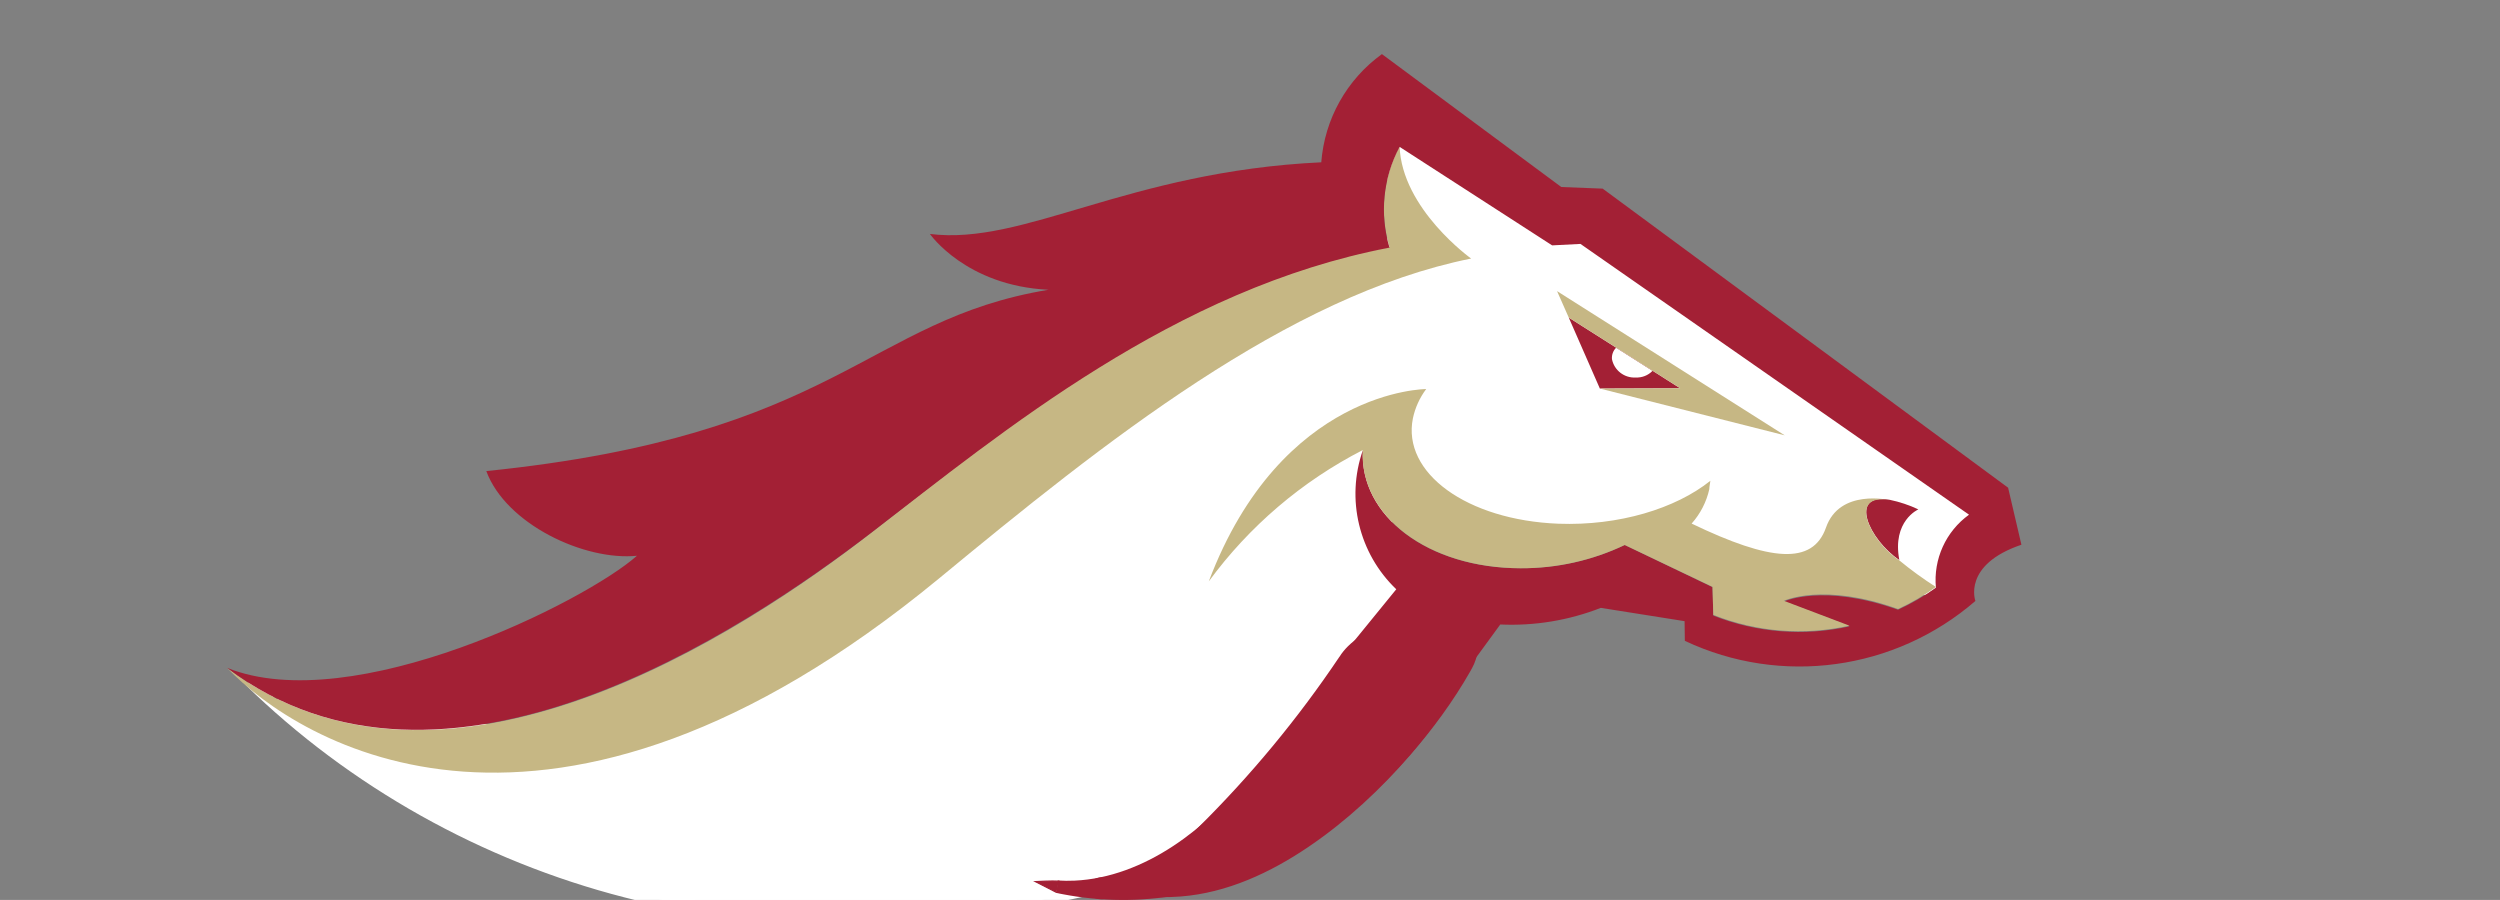 <?xml version="1.0" encoding="UTF-8" standalone="no"?>
<svg
   width="200"
   height="71.996"
   viewBox="0 0 200 71.996"
   version="1.1"
   id="svg59"
   sodipodi:docname="SMALLLogos_USFL_Stallions.svg"
   inkscape:version="1.1.1 (3bf5ae0d25, 2021-09-20)"
   xmlns:inkscape="http://www.inkscape.org/namespaces/inkscape"
   xmlns:sodipodi="http://sodipodi.sourceforge.net/DTD/sodipodi-0.dtd"
   xmlns="http://www.w3.org/2000/svg"
   xmlns:svg="http://www.w3.org/2000/svg"
   xmlns:rdf="http://www.w3.org/1999/02/22-rdf-syntax-ns#"
   xmlns:cc="http://creativecommons.org/ns#"
   xmlns:dc="http://purl.org/dc/elements/1.1/">
  <rect x="0" y="0" width="200" height="71.996" fill="#808080" stroke="none"/>
  <defs
     id="defs63">
    <inkscape:path-effect
       effect="spiro"
       id="path-effect7723"
       is_visible="true"
       lpeversion="1" />
    <inkscape:path-effect
       effect="spiro"
       id="path-effect1247"
       is_visible="true"
       lpeversion="1" />
    <inkscape:path-effect
       effect="spiro"
       id="path-effect1381"
       is_visible="true"
       lpeversion="1" />
    <inkscape:path-effect
       effect="spiro"
       id="path-effect1199"
       is_visible="true"
       lpeversion="1" />
    <inkscape:path-effect
       effect="spiro"
       id="path-effect1195"
       is_visible="true"
       lpeversion="1" />
    <clipPath
       clipPathUnits="userSpaceOnUse"
       id="clipPath1076">
      <path
         id="path1078"
         style="fill:#ff0000;fill-opacity:1;fill-rule:nonzero;stroke:none"
         d="M 0,0.75 V 70.689 C 0.333,70.652 0.666,70.62 0.998,70.58 1.821,70.479 2.643,70.36 3.463,70.238 3.796,70.188 4.128,70.131 4.461,70.078 L 5.484,61.229 c 0.571,0.066 1.141,0.133 1.711,0.201 1.126,0.134 2.252,0.27 3.377,0.414 1.086,0.139 2.172,0.282 3.256,0.436 1.013,0.144 2.026,0.293 3.037,0.451 0.917,0.144 1.833,0.294 2.748,0.453 0.806,0.14 1.61,0.284 2.414,0.434 0.714,0.132 1.428,0.266 2.141,0.406 0.602,0.118 1.204,0.239 1.807,0.355 0.544,0.105 1.088,0.207 1.633,0.307 0.541,0.099 1.082,0.198 1.623,0.295 0.543,0.098 1.085,0.199 1.627,0.301 0.436,0.082 0.872,0.165 1.309,0.248 0.033,-0.002 0.065,-0.004 0.098,-0.006 1.134,-0.063 2.269,-0.111 3.404,-0.154 1.202,-0.043 2.404,-0.076 3.605,-0.107 1.253,-0.033 2.507,-0.052 3.76,-0.066 1.279,-0.02 2.557,-0.019 3.836,-0.002 1.326,0.019 2.651,0.082 3.975,0.156 1.275,0.075 2.548,0.177 3.82,0.289 0.604,0.055 1.206,0.122 1.809,0.184 0.08,-0.079 0.159,-0.159 0.238,-0.238 0.113,-0.112 0.223,-0.224 0.336,-0.336 0.198,-0.2 0.405,-0.393 0.613,-0.582 0.271,-0.244 0.556,-0.471 0.846,-0.691 0.25,-0.187 0.507,-0.366 0.766,-0.541 0.194,-0.131 0.388,-0.26 0.582,-0.391 0.183,-0.123 0.367,-0.247 0.549,-0.371 0.146,-0.098 0.29,-0.199 0.432,-0.303 0.037,-0.027 0.073,-0.055 0.109,-0.082 l -1.906,-2.176 c 0.24,-0.21 0.481,-0.42 0.729,-0.621 0.525,-0.423 1.06,-0.834 1.625,-1.203 0.456,-0.3 0.919,-0.591 1.391,-0.867 0.378,-0.224 0.757,-0.447 1.137,-0.668 0.378,-0.221 0.755,-0.443 1.135,-0.66 0.391,-0.224 0.784,-0.446 1.178,-0.664 0.436,-0.24 0.872,-0.478 1.318,-0.699 0.418,-0.209 0.839,-0.413 1.264,-0.607 0.143,-0.065 0.288,-0.127 0.432,-0.191 0.043,-0.047 0.086,-0.095 0.129,-0.143 0.033,-0.037 0.066,-0.074 0.1,-0.111 l 0.113,0.104 c 0.147,-0.064 0.292,-0.131 0.439,-0.193 0.387,-0.164 0.776,-0.326 1.166,-0.482 0.361,-0.145 0.723,-0.288 1.086,-0.428 0.337,-0.13 0.674,-0.258 1.012,-0.385 0.335,-0.126 0.671,-0.254 1.008,-0.375 0.33,-0.118 0.66,-0.233 0.992,-0.344 0.308,-0.103 0.618,-0.206 0.928,-0.305 0.285,-0.091 0.568,-0.182 0.854,-0.271 0.281,-0.089 0.563,-0.176 0.844,-0.266 0.29,-0.091 0.579,-0.181 0.869,-0.271 0.294,-0.092 0.59,-0.182 0.885,-0.271 0.305,-0.093 0.609,-0.186 0.916,-0.273 0.295,-0.085 0.591,-0.167 0.887,-0.248 0.312,-0.086 0.625,-0.169 0.939,-0.248 0.312,-0.078 0.624,-0.153 0.938,-0.225 0.298,-0.068 0.599,-0.135 0.898,-0.197 0.293,-0.061 0.587,-0.122 0.881,-0.178 0.271,-0.051 0.543,-0.101 0.814,-0.148 0.268,-0.047 0.535,-0.094 0.803,-0.139 0.279,-0.045 0.558,-0.089 0.838,-0.129 0.262,-0.037 0.523,-0.072 0.785,-0.104 0.244,-0.029 0.488,-0.058 0.732,-0.084 0.222,-0.023 0.443,-0.046 0.666,-0.066 0.174,-0.017 0.348,-0.033 0.521,-0.051 0.176,-0.018 0.352,-0.036 0.527,-0.053 0.26,-0.023 0.52,-0.045 0.781,-0.053 0.178,-0.005 0.357,-0.009 0.535,-0.01 0.092,-5.34e-4 0.185,-1.49e-4 0.277,0 v 7.566 c 0.192,0.025 0.384,0.051 0.576,0.076 0.414,0.054 0.829,0.108 1.242,0.168 0.359,0.052 0.719,0.105 1.078,0.16 0.332,0.051 0.664,0.103 0.996,0.156 0.275,0.044 0.549,0.087 0.824,0.127 0.198,0.028 0.397,0.053 0.596,0.078 l 0.182,-2.732 c 0.126,0.008 0.253,0.024 0.379,0.039 0.165,0.02 0.329,0.049 0.492,0.078 0.165,0.029 0.329,0.064 0.492,0.1 0.152,0.033 0.302,0.067 0.453,0.104 0.17,0.041 0.339,0.087 0.508,0.135 0.185,0.052 0.37,0.111 0.553,0.172 0.157,0.053 0.313,0.11 0.469,0.166 0.072,0.027 0.146,0.048 0.219,0.07 0.109,0.031 0.22,0.058 0.33,0.086 0.148,0.037 0.298,0.072 0.447,0.104 0.171,0.034 0.344,0.063 0.516,0.092 0.235,0.039 0.47,0.074 0.705,0.109 0.286,0.042 0.573,0.083 0.859,0.123 0.329,0.047 0.657,0.096 0.986,0.145 0.344,0.051 0.689,0.104 1.033,0.156 0.351,0.054 0.701,0.105 1.053,0.156 0.237,0.035 0.12,0.018 0.357,0.053 l -0.006,0.037 c 0.322,-0.05 0.649,-0.087 1.014,-0.078 0.216,0.005 0.432,0.023 0.648,0.035 0.37,0.045 0.74,0.09 1.109,0.135 0.352,0.043 0.704,0.086 1.057,0.127 0.335,0.039 0.67,0.076 1.006,0.109 0.353,0.034 0.705,0.066 1.059,0.094 0.381,0.03 0.763,0.062 1.145,0.09 0.397,0.029 0.793,0.057 1.189,0.084 0.407,0.028 0.814,0.055 1.221,0.08 0.404,0.025 0.809,0.05 1.213,0.07 0.394,0.019 0.787,0.036 1.182,0.045 0.429,0.01 0.86,0.018 1.289,0.025 0.452,0.008 0.904,0.016 1.355,0.023 0.465,0.008 0.931,0.016 1.396,0.025 0.466,0.009 0.931,0.019 1.396,0.029 0.466,0.01 0.933,0.019 1.398,0.031 0.461,0.012 0.92,0.024 1.381,0.037 0.317,0.009 0.635,0.02 0.953,0.029 l 0.465,-1.578 c -0.005,-0.006 -0.191,-0.051 -0.152,-0.043 0.084,0.017 0.168,0.033 0.252,0.049 0.135,0.026 0.269,0.053 0.404,0.078 0.161,0.03 0.322,0.06 0.482,0.09 0.155,0.029 0.311,0.058 0.467,0.086 0.14,0.025 0.279,0.049 0.42,0.07 0.146,0.021 0.293,0.039 0.439,0.057 0.147,0.017 0.294,0.031 0.441,0.043 0.156,0.012 0.314,0.017 0.471,0.021 0.175,0.003 0.349,-0.001 0.523,-0.006 0.211,-0.006 0.422,-0.017 0.633,-0.029 0.241,-0.014 0.48,-0.033 0.721,-0.051 0.254,-0.019 0.508,-0.041 0.762,-0.062 0.266,-0.023 0.53,-0.047 0.795,-0.072 0.285,-0.027 0.571,-0.056 0.855,-0.084 0.305,-0.03 0.611,-0.058 0.916,-0.086 0.319,-0.03 0.637,-0.057 0.957,-0.084 0.35,-0.028 0.7,-0.053 1.051,-0.074 0.367,-0.022 0.734,-0.037 1.102,-0.051 0.358,-0.013 0.714,-0.022 1.072,-0.031 0.356,-0.009 0.712,-0.018 1.068,-0.025 0.358,-0.008 0.717,-0.016 1.074,-0.023 0.362,-0.007 0.722,-0.014 1.084,-0.021 0.365,-0.007 0.73,-0.013 1.096,-0.02 0.363,-0.007 0.725,-0.014 1.088,-0.021 0.366,-0.007 0.732,-0.015 1.098,-0.023 0.364,-0.009 0.73,-0.02 1.094,-0.031 0.383,-0.011 0.765,-0.023 1.148,-0.035 0.395,-0.012 0.791,-0.023 1.186,-0.035 0.409,-0.013 0.819,-0.024 1.229,-0.033 0.428,-0.009 0.857,-0.015 1.285,-0.02 0.421,-0.005 0.842,-0.01 1.264,-0.014 0.275,-0.002 0.138,1.47e-4 0.412,-0.002 l 0.012,1.447 c 0.061,-0.008 0.122,-0.017 0.184,-0.025 0.32,-0.041 0.64,-0.081 0.961,-0.119 0.318,-0.038 0.637,-0.077 0.955,-0.113 0.322,-0.037 0.644,-0.073 0.967,-0.107 0.314,-0.034 0.627,-0.066 0.941,-0.1 0.291,-0.031 0.583,-0.064 0.873,-0.098 0.29,-0.034 0.579,-0.07 0.869,-0.105 0.28,-0.034 0.56,-0.068 0.84,-0.104 0.271,-0.034 0.543,-0.068 0.814,-0.102 0.26,-0.033 0.521,-0.064 0.781,-0.098 0.273,-0.036 0.547,-0.071 0.82,-0.104 0.274,-0.032 0.548,-0.064 0.822,-0.09 0.26,-0.025 0.52,-0.047 0.781,-0.064 0.212,-0.015 0.425,-0.03 0.637,-0.045 0.202,-0.014 0.403,-0.028 0.605,-0.041 0.186,-0.011 0.371,-0.022 0.557,-0.031 0.151,-0.008 0.303,-0.017 0.453,-0.025 0.159,-0.009 0.317,-0.016 0.477,-0.023 0.16,-0.007 0.321,-0.013 0.48,-0.018 0.147,-0.004 0.293,-0.007 0.439,-0.006 h 0.262 0.188 0.109 v 3.863 c 0.712,-0.036 1.424,-0.071 2.137,-0.109 0.038,-0.348 0.078,-0.696 0.115,-1.045 0.04,-0.368 0.081,-0.737 0.119,-1.105 0.033,-0.322 0.064,-0.643 0.094,-0.965 0.024,-0.251 0.047,-0.502 0.066,-0.754 0.017,-0.216 0.029,-0.433 0.047,-0.648 0.015,-0.155 0.031,-0.308 0.053,-0.463 l 9.283,1.225 -0.221,-1.861 c 0.35,-0.041 0.701,-0.082 1.051,-0.123 0.728,-0.084 1.457,-0.167 2.186,-0.244 0.691,-0.074 1.381,-0.147 2.072,-0.219 0.631,-0.066 1.262,-0.131 1.893,-0.199 0.627,-0.067 1.254,-0.133 1.881,-0.197 0.556,-0.057 1.112,-0.114 1.668,-0.174 0.418,-0.046 0.835,-0.1 1.252,-0.156 0.454,-0.061 0.908,-0.121 1.363,-0.178 0.39,-0.05 0.782,-0.1 1.172,-0.152 0.223,-0.03 0.446,-0.059 0.668,-0.094 0.099,-0.015 0.198,-0.034 0.297,-0.053 -0.025,0.006 -0.042,0.011 -0.068,0.018 L 200,58.934 V 0.75 Z" />
    </clipPath>
    <clipPath
       clipPathUnits="userSpaceOnUse"
       id="clipPath8016">
      <path
         id="path8018"
         style="fill:#ff0000;fill-opacity:1;fill-rule:nonzero;stroke:none"
         d="m 22.395,53.072 -2.094,1.973 c -0.055,-0.058 -0.028,-0.029 -0.084,-0.088 -0.079,-0.084 -0.157,-0.17 -0.236,-0.254 -0.051,-0.054 -0.103,-0.107 -0.156,-0.158 -0.039,-0.036 -0.079,-0.072 -0.121,-0.104 -0.07,-0.052 -0.14,-0.104 -0.211,-0.154 -0.081,-0.058 -0.162,-0.116 -0.242,-0.174 -0.079,-0.057 -0.159,-0.114 -0.238,-0.172 -0.079,-0.058 -0.158,-0.116 -0.236,-0.174 -0.072,-0.053 -0.143,-0.109 -0.215,-0.162 -0.056,-0.042 -0.111,-0.083 -0.168,-0.123 -0.064,-0.044 -0.129,-0.088 -0.193,-0.131 -0.054,-0.036 -0.106,-0.071 -0.16,-0.105 -0.038,-0.024 -0.076,-0.048 -0.115,-0.07 -0.025,-0.014 -0.05,-0.028 -0.076,-0.039 -0.014,-0.006 -0.029,-0.01 -0.043,-0.016 v 20.795 h 76.123 v -20.844 z" />
    </clipPath>
  </defs>
  <sodipodi:namedview
     id="namedview61"
     pagecolor="#656565"
     bordercolor="#666666"
     borderopacity="1.0"
     inkscape:pageshadow="2"
     inkscape:pageopacity="0"
     inkscape:pagecheckerboard="0"
     showgrid="false"
     inkscape:zoom="5.6568542"
     inkscape:cx="78.725793"
     inkscape:cy="75.609294"
     inkscape:window-width="1920"
     inkscape:window-height="1017"
     inkscape:window-x="-8"
     inkscape:window-y="-8"
     inkscape:window-maximized="1"
     inkscape:current-layer="svg59"
     fit-margin-top="0"
     fit-margin-left="0"
     fit-margin-right="0"
     fit-margin-bottom="0" />
  <title
     id="title2">C0B7D072-2E9B-4DCA-A98F-CC80334D9390@0.5x</title>
  <path
     style="fill:#ffffff;stroke:#ffffff;stroke-width:1.039px;stroke-linecap:butt;stroke-linejoin:miter;stroke-opacity:1"
     d="m 18.16,53.426 c 8.472,8.5 19.233,14.696 30.837,17.756 11.604,3.06 24.022,2.975 35.583,-0.243 3.122,-0.869 6.181,-1.961 9.147,-3.266"
     id="path7721"
     inkscape:original-d="m 18.159575,53.425814 c 22.141147,5.838623 44.281295,11.676246 66.420442,17.512869 22.139143,5.836623 6.099249,-2.176187 9.147373,-3.26578"
     inkscape:path-effect="#path-effect7723"
     clip-path="url(#clipPath8016)"
     transform="matrix(0.976,0,0,0.95,2.29,3.697)" />
  <path
     style="font-variation-settings:normal;opacity:1;vector-effect:none;fill:#ffffff;fill-opacity:1;stroke:none;stroke-width:0.225;stroke-linecap:butt;stroke-linejoin:miter;stroke-miterlimit:4;stroke-dasharray:none;stroke-dashoffset:0;stroke-opacity:1;-inkscape-stroke:none;stop-color:#000000;stop-opacity:1"
     d="m 111.872,11.34 c -1.291,0.214 -1.13,1.826 -0.953,2.785 0.044,1.534 1.026,3.148 0.335,4.627 -1.09,1.425 -2.908,2.047 -4.337,3.066 -9.763,5.662 -19.182,11.892 -28.334,18.492 -8.286,5.73 -16.372,12.032 -25.768,15.861 -5.75,2.256 -12.066,1.819 -18.134,2.211 -2.636,0.19 -5.34,0.041 -7.925,0.62 -0.821,0.676 0.135,1.682 0.762,2.09 5.32,3.893 11.53,6.35 17.703,8.538 5.929,2.044 12.137,3.439 18.438,3.357 8.125,0.048 16.431,0.535 24.362,-1.585 4.678,-1.216 8.713,-4.139 11.886,-7.719 4.162,-4.506 8.266,-9.145 11.499,-14.378 1.419,-2.28 0.402,-5.059 -0.019,-7.474 -0.402,-1.975 -1.048,-3.958 -1.143,-5.962 2.949,2.122 5.068,5.676 8.797,6.547 4.804,0.797 9.744,0.374 14.554,0.968 3.6,0.737 7.159,2.856 10.927,1.806 1.704,-0.276 3.331,-1.208 5.067,-1.095 1.057,0.554 1.37,1.908 2.313,2.638 1.024,1.321 3.242,1.088 4.042,-0.358 1.14,-1.676 2.153,-3.762 1.772,-5.831 -1.604,-2.059 -3.851,-3.538 -5.861,-5.18 -8.726,-6.532 -17.776,-12.664 -27.25,-18.062 -3.823,-2.026 -7.591,-4.244 -11.665,-5.731 -0.349,-0.099 -0.701,-0.237 -1.069,-0.229 z"
     id="path3353" />
  <g
     id="Final-Designs"
     stroke="none"
     stroke-width="1"
     fill="none"
     fill-rule="evenodd"
     clip-path="url(#clipPath1076)"
     transform="translate(0,-0.75)">
    <g
       id="Assets"
       transform="translate(-1947,-8093)"
       fill-rule="nonzero">
      <g
         id="Team-Logos"
         transform="translate(139.5,7908)">
        <g
           id="Group"
           transform="translate(1807.5,133)">
          <g
             id="Stallions"
             transform="translate(0,52.75)">
            <polygon
               id="polygon5"
               fill="#a32035"
               points="150.734,65.379 138.426,91.156 145.819,91.156 155.638,70.472 160.628,70.472 150.798,91.156 158.085,91.156 168.011,70.185 164,65.379 " />
            <path
               d="m 139.777,65.379 h -13.266 l -9.926,20.97 4.011,4.807 h 13.266 l 9.926,-20.97 z m -15.766,20.683 7.447,-15.59 h 4.947 l -7.447,15.59 z"
               id="Shape"
               fill="#a32035" />
            <path
               d="M 70.947,65.379 H 57.681 L 51.936,77.427 h -5.511 l 3.5,4.254 -4.543,9.571 h 7.383 l 4.106,-8.646 h 4.979 l -4.096,8.646 h 7.277 l 9.926,-21.066 z M 59.245,77.427 62.543,70.472 h 4.989 l -3.309,6.955 z"
               id="path8"
               fill="#a32035" />
            <polygon
               id="polygon10"
               fill="#a32035"
               points="191.085,70.472 193.628,65.379 168.585,65.379 172.596,70.185 169.181,77.427 171.979,81.064 178.904,81.064 176.511,86.062 165.064,86.062 162.649,91.156 181.383,91.156 188.596,75.981 177.255,75.981 179.851,70.472 " />
            <polygon
               id="polygon12"
               fill="#a32035"
               points="100.223,91.156 102.628,86.062 95.404,86.062 105.234,65.379 97.947,65.379 87.383,87.774 90.053,91.156 " />
            <polygon
               id="polygon14"
               fill="#A32035"
               points="84.213,91.156 86.628,86.062 79.404,86.062 89.223,65.379 81.947,65.379 71.372,87.774 74.053,91.156 "
               style="fill:#a32035;fill-opacity:1" />
            <polygon
               id="polygon16"
               fill="#a32035"
               points="12.223,77.427 15.021,81.064 21.947,81.064 19.553,86.062 8.106,86.062 5.691,91.156 24.426,91.156 31.638,75.981 20.298,75.981 22.894,70.472 39.809,70.472 30.021,91.156 37.309,91.156 47.17,70.472 52.266,70.472 54.681,65.379 11.628,65.379 15.638,70.185 " />
            <polygon
               id="polygon18"
               fill="#a32035"
               points="121.947,65.379 114.564,65.379 102.362,91.156 109.649,91.156 " />
            <path
               d="m 117.691,20.683 c 0,0 -5.553,-3.967 -5.723,-8.986 -1.323,2.475 -1.614,5.372 -0.809,8.061 C 93.979,23.034 80.149,34.476 69.809,42.536 59.468,50.597 35.426,66.506 18.16,53.426 23.883,59.402 43.915,71.972 75.106,46.29 88.298,35.401 103.021,23.629 117.691,20.683 Z"
               id="path20"
               fill="#c6b784" />
            <path
               d="m 89.032,59.551 1.245,-2.637 -0.915,-1.148 h -6.543 l -3.191,6.721 h 2.202 l 1.064,-2.127 h 2.128 l 0.947,2.127 h 2.191 l -0.947,-2.127 h 0.511 z m -1.947,-0.564 h -3.564 l 0.777,-1.638 h 3.564 z"
               id="path22"
               fill="#c6b784" />
            <polygon
               id="polygon24"
               fill="#c6b784"
               points="76.66,62.486 79.83,55.776 77.628,55.776 74.457,62.486 " />
            <polygon
               id="polygon26"
               fill="#c6b784"
               points="106.085,62.486 109.255,55.776 107.053,55.776 103.883,62.486 " />
            <path
               d="m 72.277,59.126 1.128,-0.638 0.755,-1.595 -0.926,-1.117 h -7.138 l -3.191,6.721 H 70 l 1.915,-0.989 0.83,-1.776 z m -2.287,1.808 h -4.128 l 0.532,-1.063 h 4.128 z m 1.181,-2.446 h -4.149 l 0.532,-1.117 h 4.149 z"
               id="path28"
               fill="#c6b784" />
            <polygon
               id="polygon30"
               fill="#c6b784"
               points="114.117,55.776 112.245,55.776 109.074,62.486 110.894,62.486 112.989,58.041 115.191,62.486 117.053,62.486 120.234,55.776 118.415,55.776 116.319,60.21 " />
            <polygon
               id="polygon32"
               fill="#c6b784"
               points="130.16,55.776 124.532,55.776 122.883,56.754 120.638,61.497 121.468,62.486 128.436,62.486 130.351,58.434 126.011,58.434 125.362,59.817 127.489,59.817 126.957,60.934 123.117,60.934 124.819,57.318 130.872,57.318 131.085,56.882 " />
            <polygon
               id="polygon34"
               fill="#c6b784"
               points="135.543,58.434 136.798,55.776 134.596,55.776 131.426,62.486 133.628,62.486 134.894,59.817 138.457,59.817 137.202,62.486 139.404,62.486 142.574,55.776 140.372,55.776 139.106,58.434 " />
            <polygon
               id="polygon36"
               fill="#c6b784"
               points="96.34,55.776 93.787,55.776 90.617,62.486 92.436,62.486 94.596,57.903 95.213,62.486 96.117,62.486 100.862,57.882 98.691,62.486 100.894,62.486 104.064,55.776 100.755,55.776 96.851,59.519 " />
            <polygon
               id="polygon38"
               fill="#c6b784"
               points="158.457,55.776 155.894,55.776 152.723,62.486 154.543,62.486 156.702,57.903 157.319,62.486 158.223,62.486 162.968,57.882 160.798,62.486 163.011,62.486 166.181,55.776 162.872,55.776 158.957,59.519 " />
            <path
               d="m 150.191,55.787 v 0 h -2.128 l -6.957,6.721 h 2.362 l 1.479,-1.425 h 4.117 l 0.266,1.425 h 2.021 z m -3.766,3.903 2.128,-2.01 0.362,2.01 z"
               id="path40"
               fill="#c6b784" />
            <polygon
               id="polygon42"
               fill="#a32035"
               points="127.989,31.084 125.5,25.405 134.415,31.062 " />
            <path
               d="m 130.851,30.201 c 0.506,0.026 0.999,-0.168 1.351,-0.532 l -2.915,-1.85 c -0.239,0.242 -0.359,0.576 -0.33,0.915 0.178,0.892 0.985,1.517 1.894,1.468 z"
               id="path44"
               fill="#ffffff" />
            <polygon
               id="polygon46"
               fill="#c6b784"
               points="127.989,31.084 142.777,34.827 124.564,23.289 125.5,25.405 134.415,31.062 " />
            <path
               d="m 151.947,44.802 c -2.415,-1.616 -4.138,-5.413 -0.766,-4.817 0.79,0.165 1.557,0.422 2.287,0.766 0,0 -2.117,0.925 -1.521,4.052 z"
               id="path48"
               fill="#a32035" />
            <path
               d="m 134.787,51.267 c 7.697,3.629 16.811,2.378 23.245,-3.19 0,0 -1.064,-2.892 3.681,-4.498 l -1.064,-4.562 -32.436,-23.927 -3.309,-0.128 -14.351,-10.634 c -2.812,2.032 -4.586,5.198 -4.851,8.656 -15.489,0.734 -23.787,6.678 -31.309,5.732 0,0 2.872,4.147 9.479,4.466 -14.649,2.435 -16.745,11.623 -44.968,14.505 1.574,4.254 7.872,7.199 12.053,6.774 C 46.872,48.098 28.213,57.477 18.16,53.426 35.426,66.506 59.468,50.48 69.809,42.536 80.149,34.593 93.979,23.087 111.16,19.811 c -0.805,-2.688 -0.514,-5.586 0.809,-8.061 l 12.202,7.88 2.266,-0.117 31.085,21.662 c -1.856,1.339 -2.863,3.56 -2.649,5.838 -0.951,0.685 -1.967,1.276 -3.032,1.765 -5.989,-2.127 -9.128,-0.659 -9.128,-0.659 l 5.245,1.989 c -3.635,0.812 -7.431,0.512 -10.894,-0.861 L 137,46.971 129.979,43.6 c -2.598,1.237 -5.441,1.873 -8.319,1.861 -7.447,0 -12.915,-4.2 -12.628,-9.454 -1.372,3.914 -0.328,8.267 2.67,11.134 l -4.67,5.732 h 10.862 l 2.128,-2.914 c 2.744,0.125 5.484,-0.328 8.043,-1.329 l 6.702,1.063 z"
               id="path50"
               fill="#a32035" />
            <path
               d="m 137.064,49.193 c 3.463,1.373 7.258,1.673 10.894,0.861 l -5.245,-1.989 c 0,0 3.138,-1.499 9.128,0.659 1.065,-0.49 2.08,-1.081 3.032,-1.765 -1.018,-0.649 -1.995,-1.359 -2.926,-2.127 -2.415,-1.616 -4.138,-5.413 -0.766,-4.817 v 0 c 0,0 -4.011,-0.968 -5.106,2.201 -1.064,3.009 -4.447,2.701 -10.745,-0.33 0.699,-0.783 1.186,-1.731 1.415,-2.754 0,-0.223 0.064,-0.447 0.085,-0.67 -2.777,2.223 -7.319,3.616 -12.16,3.435 -7.309,-0.287 -12.521,-4.062 -11.638,-8.433 0.18,-0.848 0.543,-1.646 1.064,-2.34 0,0 -11.574,0 -17.394,15.388 3.233,-4.412 7.451,-8.01 12.319,-10.507 -0.287,5.253 5.223,9.443 12.628,9.454 2.881,0.014 5.729,-0.622 8.33,-1.861 L 137,46.95 Z"
               id="path52"
               fill="#c6b784" />
          </g>
        </g>
      </g>
    </g>
  </g>
  <path
     style="fill:none;stroke:#a32035;stroke-width:1;stroke-linecap:butt;stroke-linejoin:miter;stroke-miterlimit:4;stroke-dasharray:none;stroke-opacity:1"
     d="m 117.647,52.331 c -1.883,3.645 -4.336,6.995 -7.242,9.89 -4.57,4.552 -10.399,8.007 -16.774,8.986 -3,0.461 -6.083,0.369 -9.051,-0.269"
     id="path1193"
     inkscape:path-effect="#path-effect1195"
     inkscape:original-d="m 117.64717,52.331291 c -2.41304,3.297733 -4.82711,6.594438 -7.24221,9.890114 -2.41511,3.295676 -11.181862,5.991815 -16.774345,8.986179 -5.592483,2.994363 -6.032697,-0.178238 -9.050598,-0.268901" />
  <path
     style="fill:none;stroke:#a32035;stroke-width:1;stroke-linecap:butt;stroke-linejoin:miter;stroke-miterlimit:4;stroke-dasharray:none;stroke-opacity:1"
     d="m 107.48,53.09 c -2.052,3.25 -4.373,6.331 -6.93,9.201 -1.931,2.167 -4.015,4.228 -6.441,5.822 -2.426,1.594 -5.222,2.707 -8.121,2.838 -0.469,0.021 -0.939,0.017 -1.408,-0.013"
     id="path1197"
     inkscape:path-effect="#path-effect1199"
     inkscape:original-d="m 107.48,53.090397 c -2.9217,3.313865 -4.00643,5.888926 -6.93024,9.200722 -2.923804,3.311797 -10.089547,5.741721 -14.561819,8.660661 -4.472271,2.918939 -0.937565,-0.0078 -1.407924,-0.0131"
     sodipodi:nodetypes="cssc" />
  <path
     style="fill:#a32035;fill-opacity:1;stroke:#a32035;stroke-width:0.1;stroke-linecap:butt;stroke-linejoin:miter;stroke-miterlimit:4;stroke-dasharray:none;stroke-opacity:1"
     d="m 84.697,70.494 c -0.487,-0.04 -1.862,0.035 -1.862,0.035 l 1.683,0.862"
     id="path1562"
     sodipodi:nodetypes="ccc" />
  <path
     style="font-variation-settings:normal;opacity:1;vector-effect:none;fill:#a32035;fill-opacity:1;stroke:none;stroke-width:0.225;stroke-linecap:butt;stroke-linejoin:miter;stroke-miterlimit:4;stroke-dasharray:none;stroke-dashoffset:0;stroke-opacity:1;-inkscape-stroke:none;stop-color:#000000;stop-opacity:1"
     d="m 107.108,52.781 c -0.067,0.025 -0.086,0.121 -0.03,0.167 0.068,0.049 0.142,0.092 0.213,0.138 0.063,0.035 0.148,-0.013 0.153,-0.084 0.019,-0.029 0.061,-0.011 0.09,-0.023 0.072,-0.016 0.102,-0.12 0.044,-0.168 -0.046,-0.048 -0.119,-0.026 -0.178,-0.033 -0.094,0.002 -0.189,-0.009 -0.282,0.001 l -0.005,9.6e-4 z"
     id="path25337" />
  <path
     style="fill:#a32035;fill-opacity:1;stroke:#a32035;stroke-width:1px;stroke-linecap:butt;stroke-linejoin:miter;stroke-opacity:1"
     d="m 107.577,52.81 c -3.321,4.95 -7.139,9.566 -11.378,13.757 -1.052,1.04 -2.14,2.062 -3.398,2.84 -1.258,0.778 -2.709,1.306 -4.188,1.271 -0.152,-0.004 -0.305,-0.013 -0.456,8.11e-4 -0.152,0.014 -0.304,0.053 -0.43,0.138 -0.054,0.036 -0.103,0.082 -0.131,0.141 -0.02,0.042 -0.028,0.089 -0.024,0.136 0.004,0.046 0.018,0.092 0.041,0.132 0.046,0.081 0.125,0.14 0.211,0.174 0.087,0.034 0.181,0.044 0.274,0.041 0.093,-0.002 0.185,-0.017 0.277,-0.03 1.996,-0.286 4.031,-0.034 6.041,-0.189 3.604,-0.279 6.999,-1.863 9.991,-3.892 3.006,-2.038 5.684,-4.539 8.061,-7.285 1.767,-2.041 3.376,-4.225 4.712,-6.57 0.205,-0.36 0.407,-0.733 0.467,-1.143 0.081,-0.554 -0.116,-1.131 -0.476,-1.56 -0.36,-0.429 -0.87,-0.718 -1.411,-0.865 -1.081,-0.295 -2.228,-0.049 -3.317,0.215 -0.767,0.186 -1.535,0.383 -2.266,0.68 -0.731,0.297 -1.429,0.7 -1.989,1.257 -0.23,0.228 -0.435,0.481 -0.611,0.752 z"
     id="path1379"
     inkscape:path-effect="#path-effect1381"
     inkscape:original-d="m 107.57749,52.810276 c -0.20456,0.2498 -7.584284,9.172493 -11.377926,13.757239 -3.793642,4.584746 -5.056273,2.741583 -7.585909,4.110874 -2.529637,1.369292 -0.589966,0.09382 -0.886449,0.139231 -0.296483,0.04541 0.197506,-0.05096 -0.131006,0.141231 -0.328512,0.192187 0.596555,0.413233 0.779027,0.452273 0.182471,0.03904 3.668528,-0.0899 6.041363,-0.189437 2.372836,-0.09953 6.66169,-2.593726 9.99104,-3.892089 3.32935,-1.298363 5.37515,-4.855695 8.06122,-7.285043 2.68608,-2.429348 3.14205,-4.378997 4.71158,-6.569996 1.56952,-2.190998 0.31216,-0.76118 0.46674,-1.14327 0.15458,-0.38209 -3.46834,-1.472524 -5.204,-2.210286 -1.73567,-0.737762 -2.83567,1.292247 -4.255,1.93687 -1.41933,0.644624 -0.40612,0.502601 -0.61068,0.752401 z"
     sodipodi:nodetypes="sssssssssssssss" />
</svg>
